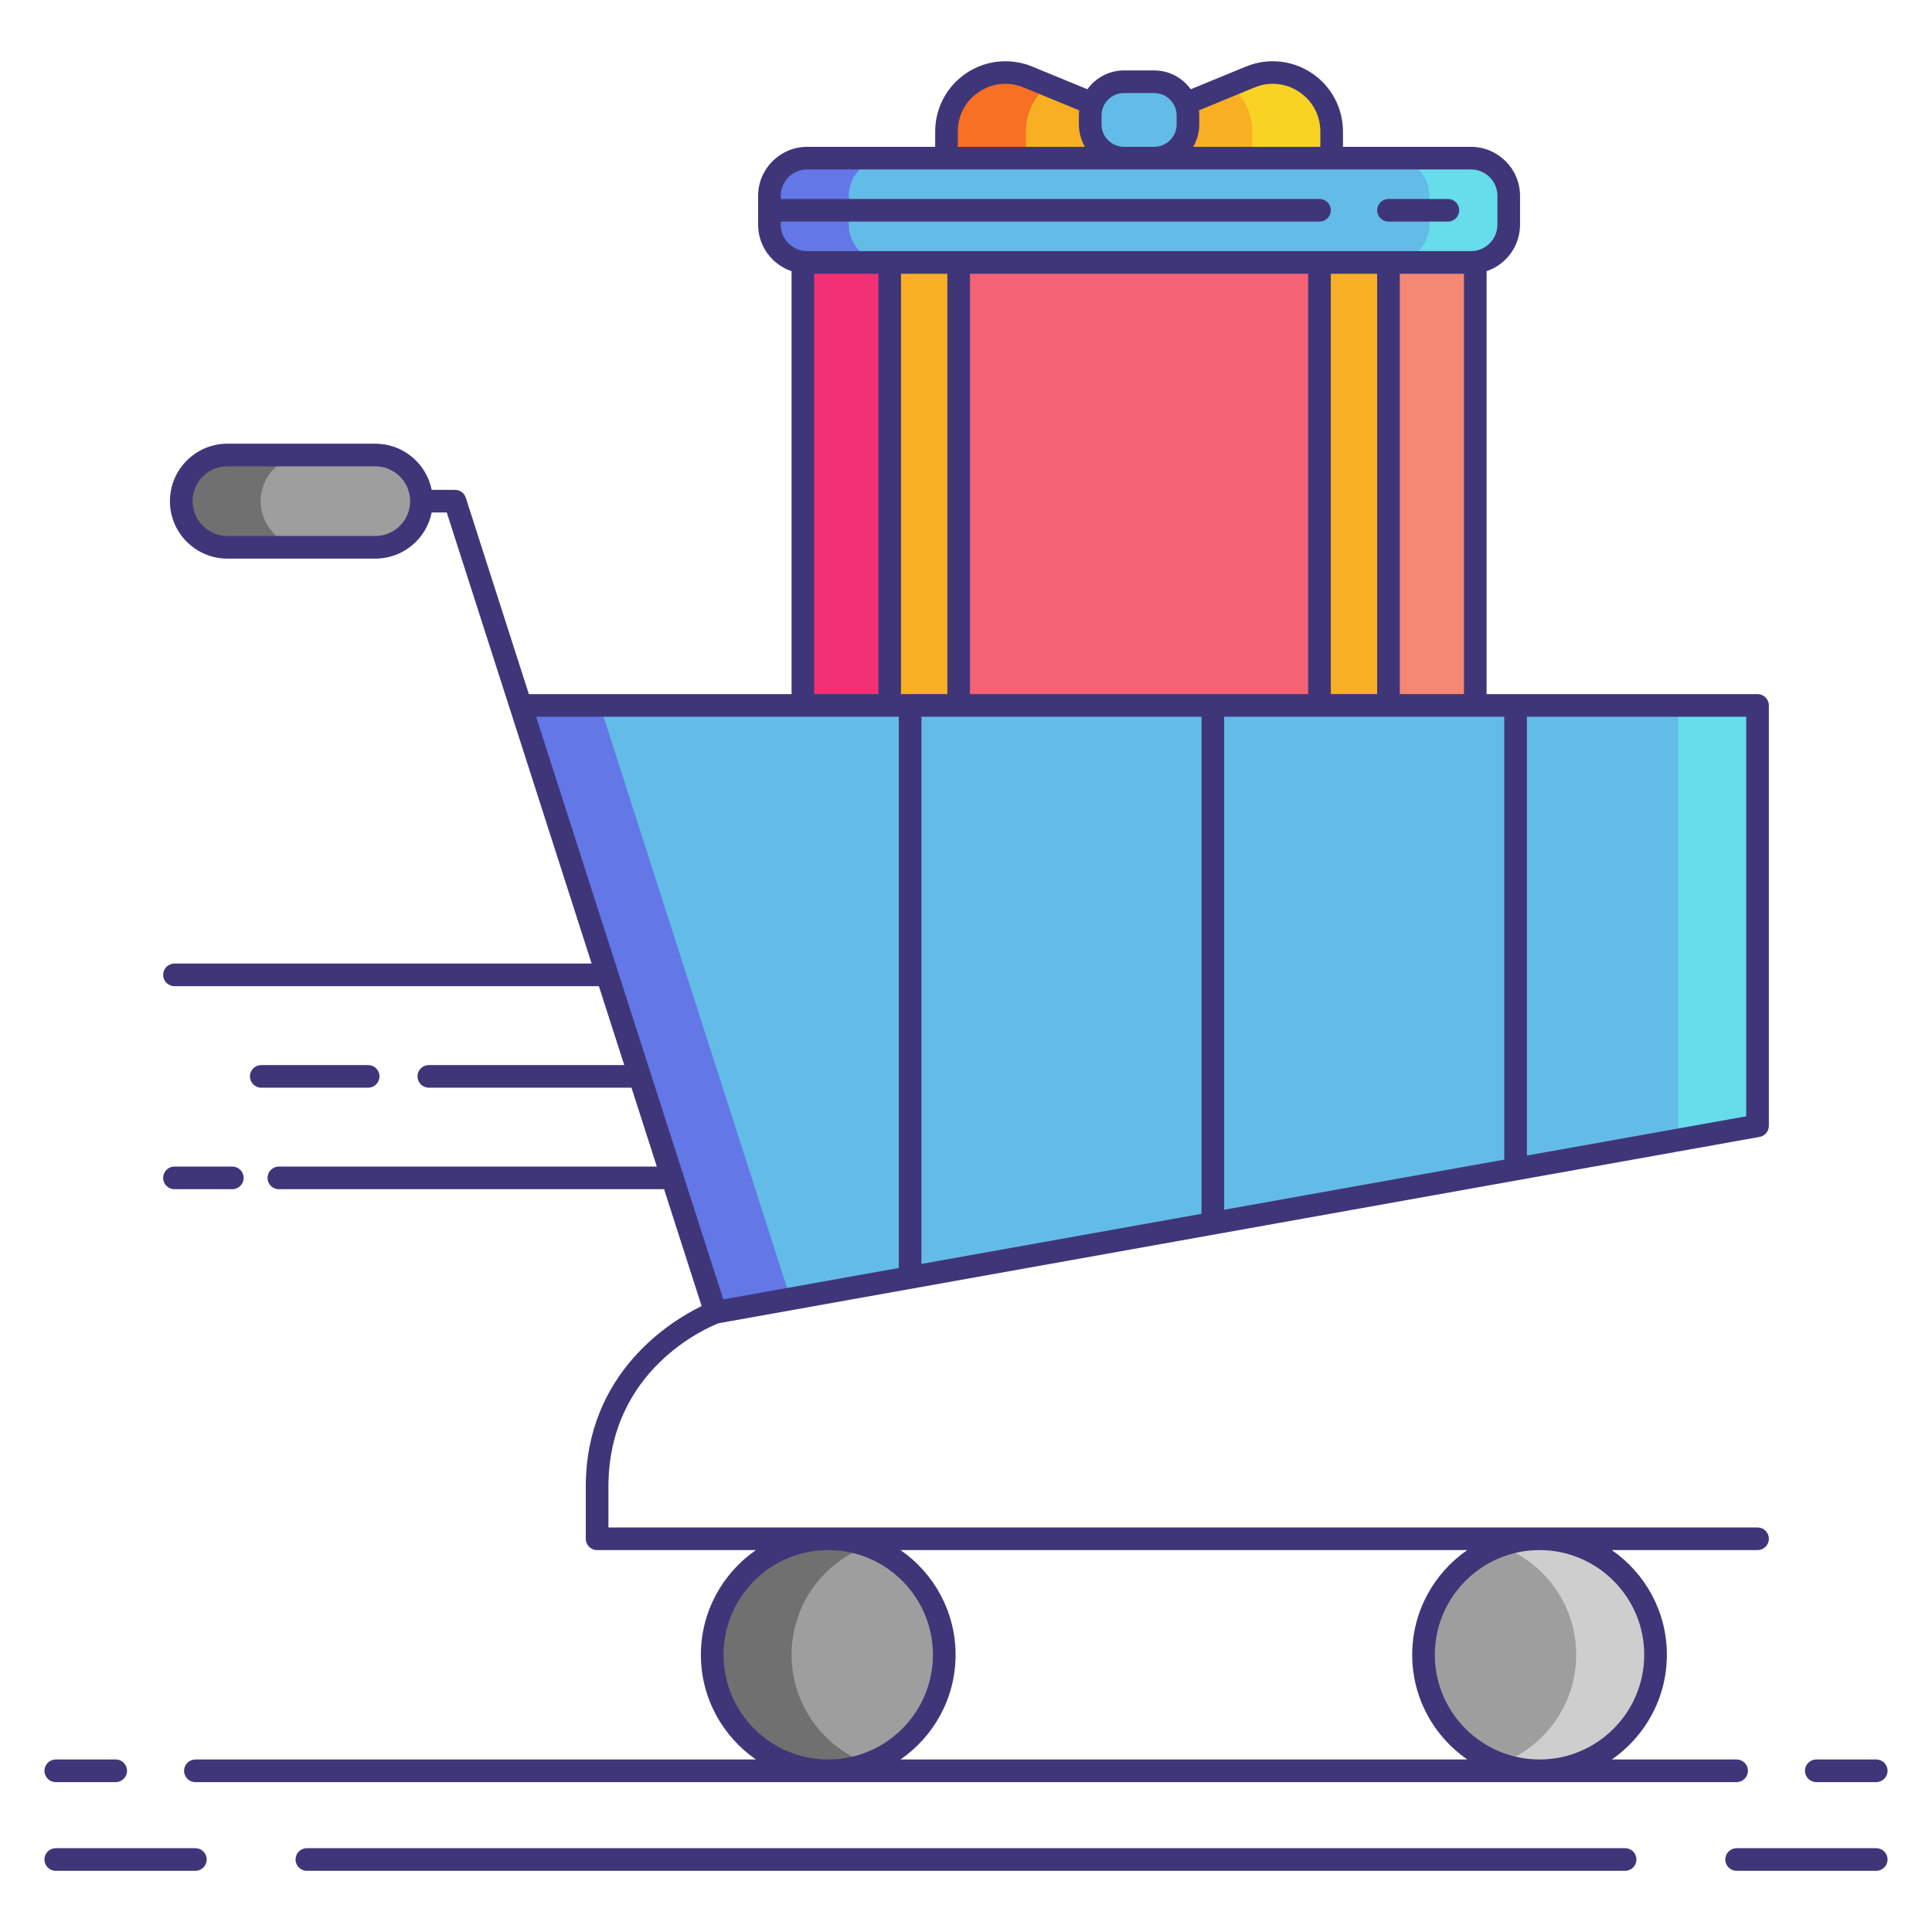 <svg id="Layer_1" enable-background="new 0 0 256 256" height="70" viewBox="0 0 256 256"
                                    width="70" xmlns="http://www.w3.org/2000/svg">
                                    <g>
                                        <circle cx="203.996" cy="219.267" fill="#9e9e9e" r="15.372" />
                                        <g>
                                            <path
                                                d="m203.996 203.894c-1.85 0-3.615.344-5.257.942 5.896 2.15 10.115 7.79 10.115 14.43s-4.218 12.28-10.115 14.43c1.642.599 3.408.942 5.257.942 8.49 0 15.372-6.882 15.372-15.372.001-8.489-6.882-15.372-15.372-15.372z"
                                                fill="#cecece" />
                                        </g>
                                        <path d="m68.983 93.472h163.901v55.7l-138.075 24.713z" fill="#63bce7" />
                                        <g>
                                            <path d="m232.884 93.472h-10.515v57.582l10.515-1.882z" fill="#67dceb" />
                                        </g>
                                        <g>
                                            <path d="m68.983 93.472 25.826 80.413 9.943-1.78-25.254-78.633z"
                                                fill="#6377e7" />
                                        </g>
                                        <circle cx="109.746" cy="219.267" fill="#9e9e9e" r="15.372" />
                                        <g>
                                            <path
                                                d="m104.888 219.267c0-6.64 4.218-12.28 10.115-14.43-1.643-.599-3.408-.942-5.258-.942-8.49 0-15.372 6.883-15.372 15.372 0 8.49 6.882 15.372 15.372 15.372 1.85 0 3.615-.344 5.258-.942-5.896-2.15-10.115-7.79-10.115-14.43z"
                                                fill="#707070" />
                                        </g>
                                        <path d="m106.385 34.774h89.097v58.698h-89.097z" fill="#f46275" />
                                        <g>
                                            <path d="m184.967 34.774h10.515v58.698h-10.515z" fill="#f48875" />
                                        </g>
                                        <g>
                                            <path d="m106.385 34.774h10.515v58.698h-10.515z" fill="#f43075" />
                                        </g>
                                        <path
                                            d="m157.41 13.599 8.259-3.397c5.141-2.115 10.783 1.665 10.783 7.224v3.528h-25.518v-5.063z"
                                            fill="#f8af23" />
                                        <g fill="#f8af23">
                                            <path d="m174.84 34.774h9.138v58.698h-9.138z" />
                                            <path d="m117.889 34.774h9.138v58.698h-9.138z" />
                                        </g>
                                        <path
                                            d="m194.914 34.774h-87.96c-2.761 0-5-2.239-5-5v-3.819c0-2.761 2.239-5 5-5h87.96c2.761 0 5 2.239 5 5v3.819c0 2.761-2.239 5-5 5z"
                                            fill="#63bce7" />
                                        <g>
                                            <path
                                                d="m194.914 20.954h-10.515c2.761 0 5 2.239 5 5v3.819c0 2.761-2.239 5-5 5h10.515c2.761 0 5-2.239 5-5v-3.819c0-2.761-2.239-5-5-5z"
                                                fill="#67dceb" />
                                        </g>
                                        <g>
                                            <path
                                                d="m112.468 29.774v-3.819c0-2.761 2.239-5 5-5h-10.515c-2.761 0-5 2.239-5 5v3.819c0 2.761 2.239 5 5 5h10.515c-2.761 0-5-2.239-5-5z"
                                                fill="#6377e7" />
                                        </g>
                                        <path
                                            d="m144.457 13.599-8.259-3.397c-5.141-2.115-10.783 1.665-10.783 7.224v3.528h25.518v-5.063z"
                                            fill="#f8af23" />
                                        <g>
                                            <path
                                                d="m138.898 11.313-2.7-1.111c-5.141-2.115-10.783 1.665-10.783 7.224v3.528h10.515v-3.528c.001-2.546 1.191-4.709 2.968-6.113z"
                                                fill="#f87023" />
                                        </g>
                                        <g>
                                            <path
                                                d="m162.969 11.313 2.7-1.111c5.141-2.115 10.783 1.665 10.783 7.224v3.528h-10.515v-3.528c-.001-2.546-1.191-4.709-2.968-6.113z"
                                                fill="#f8d323" />
                                        </g>
                                        <path
                                            d="m152.933 10.829h-3.998c-2.462 0-4.477 2.015-4.477 4.477v1.171c0 2.462 2.015 4.477 4.477 4.477h3.998c2.462 0 4.477-2.015 4.477-4.477v-1.171c0-2.462-2.015-4.477-4.477-4.477z"
                                            fill="#63bce7" />
                                        <path
                                            d="m49.734 72.52h-19.604c-3.363 0-6.114-2.751-6.114-6.114 0-3.363 2.751-6.114 6.114-6.114h19.605c3.363 0 6.114 2.751 6.114 6.114 0 3.363-2.752 6.114-6.115 6.114z"
                                            fill="#9e9e9e" />
                                        <g>
                                            <path
                                                d="m34.53 66.406c0-3.363 2.751-6.114 6.114-6.114h-10.514c-3.363 0-6.114 2.751-6.114 6.114s2.751 6.114 6.114 6.114h10.515c-3.363 0-6.115-2.751-6.115-6.114z"
                                                fill="#707070" />
                                        </g>
                                        <g fill="#3f3679">
                                            <path
                                                d="m25.89 244.893h-18.5c-.828 0-1.5.671-1.5 1.5s.672 1.5 1.5 1.5h18.5c.828 0 1.5-.671 1.5-1.5s-.672-1.5-1.5-1.5z" />
                                            <path
                                                d="m248.61 244.893h-18.5c-.828 0-1.5.671-1.5 1.5s.672 1.5 1.5 1.5h18.5c.828 0 1.5-.671 1.5-1.5s-.672-1.5-1.5-1.5z" />
                                            <path
                                                d="m215.337 244.893h-174.674c-.828 0-1.5.671-1.5 1.5s.672 1.5 1.5 1.5h174.674c.828 0 1.5-.671 1.5-1.5s-.672-1.5-1.5-1.5z" />
                                            <path
                                                d="m7.39 236.139h7.943c.828 0 1.5-.671 1.5-1.5s-.672-1.5-1.5-1.5h-7.943c-.828 0-1.5.671-1.5 1.5s.672 1.5 1.5 1.5z" />
                                            <path
                                                d="m240.667 236.139h7.943c.828 0 1.5-.671 1.5-1.5s-.672-1.5-1.5-1.5h-7.943c-.828 0-1.5.671-1.5 1.5s.672 1.5 1.5 1.5z" />
                                            <path
                                                d="m183.979 29.364h7.873c.828 0 1.5-.671 1.5-1.5s-.672-1.5-1.5-1.5h-7.873c-.828 0-1.5.671-1.5 1.5s.671 1.5 1.5 1.5z" />
                                            <path
                                                d="m23.116 130.674h56.24l3.357 10.451h-25.889c-.828 0-1.5.671-1.5 1.5s.672 1.5 1.5 1.5h26.852l3.357 10.451h-50.084c-.828 0-1.5.671-1.5 1.5s.672 1.5 1.5 1.5h51c.016 0 .03-.004.045-.005l4.975 15.49c-3.952 1.917-15.351 8.767-15.351 23.967v6.867c0 .829.672 1.5 1.5 1.5h21.046c-4.4 3.048-7.292 8.126-7.292 13.872s2.892 10.824 7.292 13.873h-74.274c-.828 0-1.5.671-1.5 1.5s.672 1.5 1.5 1.5h204.22c.828 0 1.5-.671 1.5-1.5s-.672-1.5-1.5-1.5h-16.534c4.4-3.048 7.293-8.126 7.293-13.873 0-5.746-2.892-10.824-7.293-13.872h19.307c.828 0 1.5-.671 1.5-1.5s-.672-1.5-1.5-1.5h-152.264v-5.367c0-15.603 13.15-21.132 14.59-21.691l137.939-24.688c.715-.128 1.235-.75 1.235-1.477v-55.7c0-.829-.672-1.5-1.5-1.5h-35.902v-56.041c2.572-.867 4.432-3.296 4.432-6.157v-3.819c0-3.584-2.916-6.5-6.5-6.5h-16.962v-2.028c0-3.112-1.544-6.004-4.129-7.736-2.584-1.731-5.847-2.058-8.724-.875l-7.317 3.01c-1.086-1.508-2.853-2.496-4.849-2.496h-3.998c-1.996 0-3.763.988-4.849 2.496l-7.317-3.01c-2.875-1.183-6.139-.856-8.725.875-2.585 1.732-4.129 4.624-4.129 7.736v2.028h-16.962c-3.584 0-6.5 2.916-6.5 6.5v3.819c0 2.86 1.86 5.29 4.432 6.157v56.041h-34.808l-8.358-26.024c-.199-.621-.776-1.042-1.428-1.042h-3.091c-.699-3.483-3.779-6.115-7.464-6.115h-19.605c-4.198 0-7.614 3.416-7.614 7.615s3.416 7.614 7.614 7.614h19.604c3.685 0 6.766-2.632 7.464-6.114h1.998l19.196 59.768h-55.276c-.828 0-1.5.671-1.5 1.5s.672 1.5 1.5 1.5zm72.757 88.593c0-7.649 6.223-13.872 13.872-13.872s13.873 6.223 13.873 13.872-6.224 13.873-13.873 13.873-13.872-6.224-13.872-13.873zm121.996 0c0 7.649-6.224 13.873-13.873 13.873s-13.872-6.223-13.872-13.873c0-7.649 6.223-13.872 13.872-13.872s13.873 6.223 13.873 13.872zm-23.453-13.872c-4.4 3.048-7.292 8.126-7.292 13.872s2.892 10.824 7.292 13.873h-75.09c4.4-3.048 7.293-8.126 7.293-13.873 0-5.746-2.892-10.824-7.293-13.872zm-144.682-134.374h-19.604c-2.544 0-4.614-2.07-4.614-4.614s2.07-4.615 4.614-4.615h19.604c2.544 0 4.614 2.07 4.614 4.615s-2.07 4.614-4.614 4.614zm69.655-34.747h6.139v55.698h-6.139zm53.951 0v55.698h-44.812v-55.698zm25.982 58.698v58.684l-37.113 6.643v-65.327h12.631 9.139 11.503zm-16.843-3h-6.139v-55.698h6.139zm-55.452 3h32.182v65.863l-37.112 6.642v-72.505zm104.357 52.945-29.062 5.201v-58.146h29.062zm-45.905-55.945v-55.698h8.503v55.698zm-19.24-80.383c1.981-.813 4.137-.599 5.913.593 1.778 1.191 2.799 3.103 2.799 5.244v2.028h-16.843c.507-.878.802-1.893.802-2.978v-1.17c0-.232-.017-.46-.042-.685zm-17.304.74h3.998c1.642 0 2.978 1.336 2.978 2.978v1.17c0 1.642-1.336 2.978-2.978 2.978h-1.999-1.999c-1.642 0-2.978-1.336-2.978-2.978v-1.17c0-1.642 1.336-2.978 2.978-2.978zm-22.02 5.097c0-2.141 1.021-4.052 2.799-5.244 1.778-1.191 3.933-1.408 5.914-.593l7.371 3.032c-.026.225-.042.453-.042.685v1.17c0 1.084.295 2.1.802 2.978h-16.844zm-23.462 12.348v-.41h71.387c.828 0 1.5-.671 1.5-1.5s-.672-1.5-1.5-1.5h-71.387v-.41c0-1.93 1.57-3.5 3.5-3.5h18.462 23.52 1.999 1.999 23.519 18.462c1.93 0 3.5 1.57 3.5 3.5v3.819c0 1.93-1.57 3.5-3.5 3.5h-10.935-9.139-47.812-9.139-10.936c-1.93.001-3.5-1.569-3.5-3.499zm4.432 6.5h8.504v55.698h-8.504zm-1.5 58.698h11.504 1.208v73.042l-23.26 4.163-24.796-77.205z" />
                                            <path
                                                d="m48.783 144.125c.828 0 1.5-.671 1.5-1.5s-.672-1.5-1.5-1.5h-14.167c-.828 0-1.5.671-1.5 1.5s.672 1.5 1.5 1.5z" />
                                            <path
                                                d="m23.116 157.576h7.667c.828 0 1.5-.671 1.5-1.5s-.672-1.5-1.5-1.5h-7.667c-.828 0-1.5.671-1.5 1.5s.672 1.5 1.5 1.5z" />
                                        </g>
                                    </g>
                                </svg>